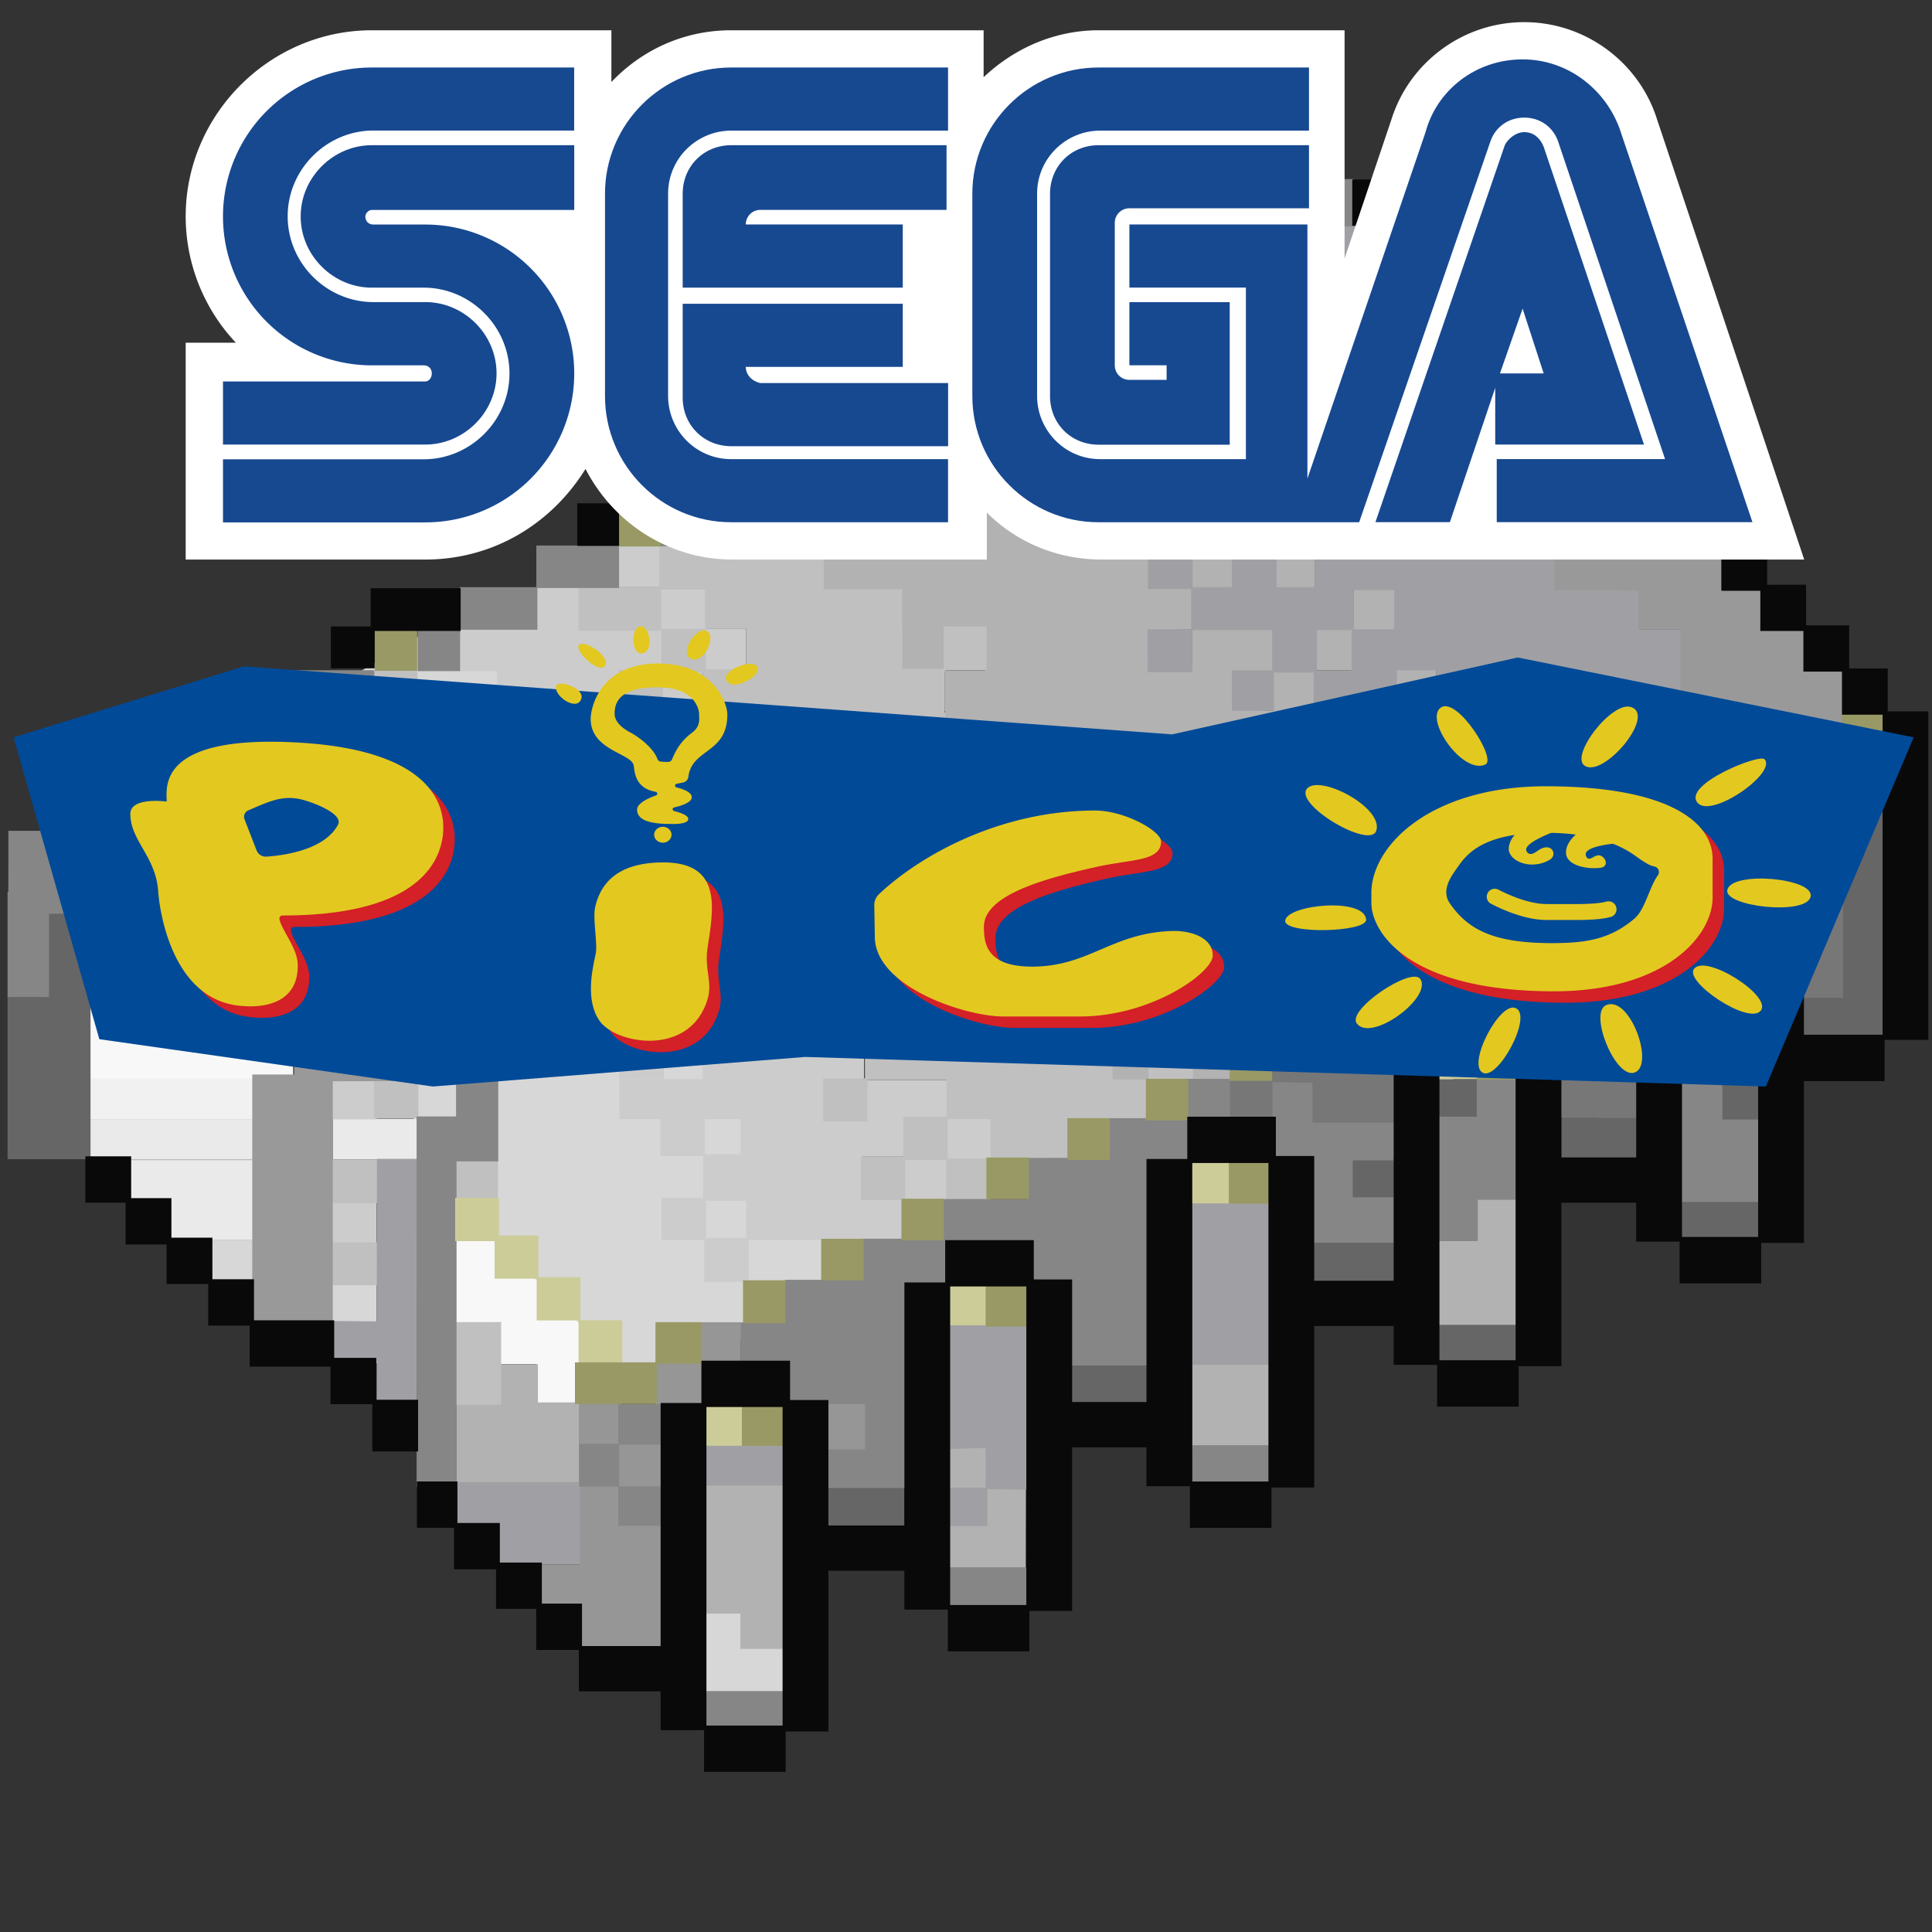 <?xml version="1.0" encoding="UTF-8" standalone="no"?>
<!-- Created with Inkscape (http://www.inkscape.org/) -->

<svg
   width="256mm"
   height="256mm"
   viewBox="0 0 256 256"
   version="1.1"
   id="svg1"
   inkscape:version="1.3.2 (091e20ef0f, 2023-11-25)"
   xml:space="preserve"
   sodipodi:docname="application-x-sega-pico-rom.svg"
   xmlns:inkscape="http://www.inkscape.org/namespaces/inkscape"
   xmlns:sodipodi="http://sodipodi.sourceforge.net/DTD/sodipodi-0.dtd"
   xmlns="http://www.w3.org/2000/svg"
   xmlns:svg="http://www.w3.org/2000/svg"
   xmlns:rdf="http://www.w3.org/1999/02/22-rdf-syntax-ns#"
   xmlns:cc="http://creativecommons.org/ns#"
   xmlns:dc="http://purl.org/dc/elements/1.1/"><rect x="0" y="0" width="256" height="256" fill="#333333" stroke="none"/><defs
     id="defs1" /><sodipodi:namedview
     id="base"
     pagecolor="#ffffff"
     bordercolor="#000000"
     borderopacity="0.3"
     inkscape:pageopacity="0.0"
     inkscape:pageshadow="2"
     inkscape:zoom="0.98994949"
     inkscape:cx="505.07627"
     inkscape:cy="476.792"
     inkscape:document-units="mm"
     inkscape:showpageshadow="2"
     inkscape:pagecheckerboard="0"
     inkscape:deskcolor="#d1d1d1"
     inkscape:current-layer="svg1" /><g
     id="g12"
     style="display:inline"
     transform="matrix(1.044,0,0,1.044,-1.769,-18.104)"><path
       id="rect1"
       style="display:inline;fill:#f8f8f8;fill-opacity:1;stroke:none;stroke-width:0.278;stroke-linecap:square"
       d="m 12.923,128.206 v 26.147 h 25.977 v -5.634 h -5.078 v -4.744 h -4.945 v -5.145 h -5.813 v -5.679 h -4.677 v -4.944 z m 41.293,26.027 v 5.167 h 5.465 v -5.167 z m 5.229,20.408 v 11.072 h 5.103 v 4.772 h 5.244 v 5.198 h 5.465 V 184.609 h -5.244 v -5.197 h -5.103 v -4.772 z" /><path
       id="rect7"
       style="fill:#f1f1f1;stroke-width:0.544;stroke-linecap:square"
       d="m 12.923,154.231 h 20.899 v 5.166 H 12.923 Z" /><path
       id="rect8"
       style="fill:#eaeaea;stroke-width:0.544;stroke-linecap:square"
       d="m 12.923,159.376 h 20.899 v 5.166 H 12.923 Z" /><path
       id="rect9"
       style="fill:#eaeaea;stroke-width:0.391;stroke-linecap:square"
       d="m 43.917,159.329 h 10.788 v 5.166 H 43.917 Z" /><path
       id="rect10"
       style="fill:#eaeaea;stroke-width:0.469;stroke-linecap:square"
       d="m 18.262,164.573 h 15.56 v 5.166 H 18.262 Z" /><path
       id="rect11"
       style="fill:#eaeaea;stroke-width:0.387;stroke-linecap:square"
       d="m 23.27,169.581 h 10.552 v 5.166 H 23.27 Z" /><path
       id="rect12"
       style="display:inline;fill:#d7d7d7;fill-opacity:1;stroke:none;stroke-width:0.283;stroke-linecap:square"
       d="m 13.398,122.996 43.116,-25.896 14.215,1.481 39.301,69.035 -3.828,6.573 0.047,5.849 -19.702,13.74 -6.375,-3.447 -15.91,-16.068 -9.915,-15.047 -15.219,-10.496 -7.302,-6.996 z m 14.785,51.73 v 5.166 h 5.639 v -5.166 z m 15.686,5.197 v 5.166 h 5.638 v -5.166 z m 15.813,-26.072 5.055,0.011 -0.094,20.622 z m 31.278,68.167 v 10.175 h 10.198 v -10.175 z"
       sodipodi:nodetypes="cccccccccccccccccccccccccccccccc" /><path
       id="rect22"
       style="display:inline;fill:#cccccc;fill-opacity:1;stroke:none;stroke-width:0.265;stroke-linecap:square"
       d="m 80.169,86.519 v 5.329 h 5.646 V 86.519 Z m 5.292,5.556 v 5.141 h -9.967 v -5.441 h -5.646 v 5.441 h -9.832 l -0.094,5.309 h 4.852 l 0.059,4.96 h -5.283 v 5.13 h -5.314 v 5.329 h 5.188 v 5.236 h 5.646 v -5.2 h 4.879 v 5.189 l 0.016,5.182 h -5.511 v 5.329 h 5.032 l 0.067,5.228 h 5.258 v 4.82 h -5.289 v 5.328 h 5.646 v -4.387 h 5.142 v 4.261 h -0.004 v 5.328 h 5.646 v -5.197 l 10.186,0.15 -0.267,-4.704 h 5.201 v 4.622 H 90.889 v 5.161 H 80.313 v 5.095 h 5.212 v 4.698 h 5.395 v 5.308 h -5.261 v 5.328 h 5.422 v 5.317 h 5.646 v -5.317 h 19.732 v -4.958 h 5.495 v -5.154 h 5.575 v -5.329 h -5.608 v -4.882 h -10.553 v -4.931 h 5.668 v -5.329 h -5.527 v -5.316 H 101.267 v -5.029 h -5.341 v -5.265 h 5.107 v 5.247 h 5.646 v -5.328 h -5.535 v -4.948 h 5.431 v -5.73 h -5.311 v -5.178 h -4.825 v -5.035 H 90.842 v -5.124 h 5.556 V 97.102 H 91.307 V 92.075 Z m 0.197,5.329 h 5.094 v 4.933 h -5.094 z m -5.189,5.074 h 4.727 v 5.082 H 80.469 Z m -4.985,5.15 h 4.71 v 5.199 h -5.109 v 5.014 h -4.945 v -5.026 h 5.344 z m 10.356,0.038 h 4.953 v 5.16 h -4.953 z m -26.319,5.148 h 4.973 v 5.037 h -4.973 z m 31.601,0.069 h 4.497 l -8.079,5.382 3.582,-0.425 z m 20.334,15.619 v 5.329 h 5.646 v -5.329 z m -41.357,0.1 h 4.873 v 4.976 h -4.873 z m 5.033,5.227 h 4.945 v 5.011 h -4.945 z m 5.325,5.292 h 4.692 v 5.333 h -4.692 z m 26.26,5.388 h 4.554 v 4.622 H 106.717 Z m -62.851,9.573 v 5.328 h 5.646 v -5.328 z m 62.974,0.378 h 4.224 v 4.867 h -4.224 z m -15.669,4.927 h 4.522 v 4.456 h -4.522 z m 25.302,0.056 h 5.411 v 4.756 h -5.575 v 5.195 h -5.177 v -5.239 h 5.341 z m -25.168,10.297 h 5.109 v 4.737 h -5.109 z m -47.45,0.205 v 5.329 h 5.646 v -5.329 z"
       sodipodi:nodetypes="cccccccccccccccccccccccccccccccccccccccccccccccccccccccccccccccccccccccccccccccccccccccccccccccccccccccccccccccccccccccccccccccccccccccccccccccccccccccccccccccccccccccccccccccccccccccccccccc" /><path
       id="rect26"
       style="display:inline;fill:#b2b2b2;fill-opacity:1;stroke:none;stroke-width:0.236;stroke-linecap:square"
       d="m 152.825,50.688 v 5.5 h 5.146 v -5.5 z m -10.596,5.342 v 4.955 h -10.258 v 5.233 h -9.753 v 5.055 h -10.781 v 5.494 h -10.687 l 0.367,5.048 9.573,0.167 v 5.066 h -4.602 v 5.146 h 10.047 v 4.66 h 0.016 v 5.229 h -5.523 v 5.514 h 5.762 v -5.035 h 5.177 v 5.039 h 0.048 v 5.2 h 5.601 v 5.373 0.053 5.188 l 10.297,0.033 0.139,-5.198 5.351,0.024 v 5.301 l -5.47,-0.117 -0.046,4.969 -10.338,0.109 -0.05,5.155 10.401,0.05 0.025,4.928 h -0.035 v 4.985 h -5.434 v -5.021 h -5.369 v 5.146 h 5.146 v 5.238 h 5.72 v -5.177 h 4.829 v 10.569 l 44.934,12.124 -3.213,-32.932 h 5.336 v -5.146 h -5.036 v -5.153 h 5.15 v -5.43 h -5.665 v 5.386 h -4.895 v -5.339 l -4.991,0.209 -0.042,-5.143 5.059,-0.084 -0.109,-5.261 h 5.091 v -5.43 h -5.263 v 5.077 h -5.091 v 5.274 h -5.187 v -10.16 h 5.236 v -5.096 h 5.03 v -5.43 h -5.263 v 5.097 h -5.03 v 5.375 h -5.002 v -5.417 l -10.437,0.346 -0.008,5.243 10.212,0.116 v 4.886 l -4.959,-0.106 -0.047,-5.184 -10.699,0.224 -0.095,-5.117 5.581,-0.105 0.05,-5.219 h -5.583 v -4.904 h 5.471 v 4.902 l 5.397,0.165 v -5.094 h 4.993 v 5.094 h 5.263 V 86.747 h -5.157 v -4.922 h 5.136 v -5.43 h -4.524 v -5.175 h -5.94 v 5.164 h -5.084 v -5.168 h 5.529 v -4.98 h 4.626 v -5.146 h -5.146 v 4.98 h -4.922 v -5.06 h -4.961 v -4.98 z m 0.234,5.146 h 5.175 v 4.88 h -5.175 z m 5.384,4.98 h 4.974 v 4.979 h -4.974 z m -9.825,0.109 h 4.278 v 4.938 h 5.442 v 5.363 h 5.093 v 5.212 h -10.055 V 76.767 h -4.757 v -5.494 h -0.001 z m 20.219,10.362 h 5.583 l -0.535,5.027 h -5.049 z m -5.226,5.164 h 5.14 v 4.957 h -5.14 z m -36.562,0.192 h 5.747 v 5.066 h -5.747 z m 5.273,14.871 h 5.011 v 5.601 h -5.011 z m 41.255,15.947 h 5.444 v 5.071 h -5.444 z m -46.809,4.934 v 5.514 h 5.762 v -5.514 z m 52.43,0.257 5.312,0.192 -0.401,5.06 -15.701,0.226 v -5.242 h 5.126 v 5.535 h 5.664 z m 5.195,5.653 4.945,-0.083 v 4.893 h -5.169 z m -36.153,4.869 h 5.044 v 4.98 l 5.189,-0.067 -0.017,5.579 25.884,-0.019 -0.099,-5.149 5.093,-0.236 v 5.067 l -36.146,0.05 0.084,-5.289 h -5.031 z m 30.6,0 h 5.273 v 4.945 h -5.273 z m 10.878,0.174 h 4.952 v 4.869 l -4.609,0.047 z m -20.951,25.759 v -5.146 z m 31.007,14.886 v 5.386 h -4.933 v 11.016 h 5.146 v -0.011 h 4.933 v -16.391 z M 64.823,190.5 v 4.835 h -5.219 v 10.759 H 75.24 V 195.335 H 69.969 V 190.5 Z m 88.163,0 v 10.816 h 10.06 V 190.5 Z m -31.221,10.526 v 5.146 h 4.989 v 4.681 h -4.985 v 5.477 h 10.107 l 0.024,-10.216 h -4.989 v -5.089 z m -31.016,4.819 V 222.142 h 4.917 v 4.479 h 5.497 v -20.832 z"
       sodipodi:nodetypes="cccccccccccccccccccccccccccccccccccccccccccccccccccccccccccccccccccccccccccccccccccccccccccccccccccccccccccccccccccccccccccccccccccccccccccccccccccccccccccccccccccccccccccccccccccccccccccccccccccccccccccccccccccccccccccccccccccccccccccccccccccccccccccccccccccccccccc" /><path
       id="rect18"
       style="display:inline;fill:#c0c0c0;fill-opacity:1;stroke:none;stroke-width:0.283;stroke-linecap:square"
       d="m 90.644,81.643 v 4.913 h -5.268 v 5.245 h -10.275 v 5.622 h 10.512 v -5.25 h 5.546 v 4.938 h 5.236 v 5.178 h -5.118 v -5.112 h -5.622 v 5.197 h -5.452 v 5.188 h -5.197 v 5.481 h 5.622 v -5.188 h 4.946 v 5.311 h 5.273 v 4.999 h 5.093 v 4.866 h 5.122 v 5.415 h -5.159 v 5.48 h 5.383 v 5.049 h 0.051 v 0.054 h 5.622 v -0.054 h 4.627 v 5.222 h 5.444 v 5.077 h -5.242 v -5.076 h -5.622 v 5.481 h 5.304 v 4.526 h -5.304 v 5.48 h 5.622 v -5.311 h 10.022 v 4.715 h -5.467 v 5.075 h -5.386 v 5.48 h 5.622 v -5.074 h 5.211 v 5.296 h 5.622 v -5.292 h 10.19 v -5.292 h 10.087 v -4.814 h 5.42 V 143.744 h -5.622 v 10.603 h -4.589 v -5.02 h 0.006 v -5.611 l -5.296,0.012 c 0.175,-3.298 -0.056,-6.716 0.065,-10.076 l 4.653,-0.017 v 5.234 h 5.622 v -5.48 h -5.172 v -5.234 h -5.238 v -4.427 h 5.503 v -5.481 h -5.622 v 4.693 H 127.304 v -10.173 h -0.011 v -0.067 h -5.621 v -4.945 h -0.118 v -5.321 h 5.352 v -5.622 h -5.434 V 102.232 h -5.244 v -5.222 h -0.04 v -4.883 h -9.937 v -5.004 h 4.994 v -5.48 z m 25.348,0 v 5.48 h 6.189 V 81.643 Z M 96.582,102.332 v 0.042 z m -47.532,0.075 v 5.581 h 5.622 v -5.581 z m 36.774,0.252 h 5.039 v 5.027 h -5.039 z m 5.372,5.338 h 5.103 v 4.688 h -5.103 z m -62.519,4.721 v 4.961 h 5.622 v -4.961 z m 67.792,0.142 h 4.776 v 4.692 h -4.776 z m -78.311,4.671 v 5.481 h 5.622 v -5.481 z m 83.404,0.276 h 4.989 v 5.136 h -4.989 z m 14.887,0.047 5.302,0.012 -0.071,5.077 -5.314,0.189 z m -31.282,5.046 v 5.481 h 5.622 v -5.481 z m 16.357,5.665 h 4.285 v 4.985 h -4.285 z m 9.907,0 h 5.673 v 5.056 h -5.673 z m 15.75,0 h 9.97 v 5.056 h -9.97 z m -0.408,10.411 h 5.087 v 4.755 l 5.615,0.041 0.006,5.149 -5.568,0.083 v -5.321 h -5.139 z m -31.193,5.223 v 5.481 h 5.622 v -5.481 z m -46.419,9.928 v 5.166 h 5.638 v -5.166 z m 72.802,5.158 h 5.427 v 5.103 h -5.427 z m -78.33,5.21 v 5.551 h 6.061 v -5.551 z m 15.435,0 v 5.551 h 5.828 v -5.551 z m -15.293,10.516 v 5.45 h 5.828 v -5.45 z m 15.694,10.131 v 10.495 h 5.828 V 185.14 Z"
       sodipodi:nodetypes="ccccccccccccccccccccccccccccccccccccccccccccccccccccccccccccccccccccccccccccccccccccccccccccccccccccccccccccccccccccccccccccccccccccccccccccccccccccccccccccccccccccccccccccccccccccccccccccccccccccccccccccccccccccccccccccccc" /><path
       id="rect39-27-4"
       style="display:inline;fill:#a0a0a4;fill-opacity:1;stroke:none;stroke-width:0.725;stroke-linecap:square"
       d="M 163.084,45.876 V 50.711 h -5.421 v 5.158 h -9.585 v 5.08 h -5.639 v 4.872 h -4.735 v 10.959 h 0.066 v 0.037 h 4.969 v 4.97 h 10.254 v 4.859 h -5.605 v 5.456 h 5.479 v 5.101 h -5.512 v 5.456 h 5.676 v -5.345 h 10.127 v 5.095 h -5.111 v 5.135 h 5.341 v -4.851 h 5.033 v 10.091 h -5.503 v 5.247 h -5.495 v 5.456 h 5.676 v -5.248 h 5.278 v 5.22 h 5.169 v 4.996 h -5.503 v 5.456 h 5.42 v 5.052 h 5.676 v -5.155 h 4.993 v 5.122 h 5.676 v -5.374 H 199.84 v -4.972 h 9.863 v -4.857 h 5.772 v -5.651 h -0.062 v -5.266 h -0.047 l -0.072,-15.603 h -5.454 v -5.052 h -10.294 v -5.606 h -0.074 v -5.046 h -0.112 v -5.033 h 5.1e-4 v -5.456 h -10.073 v -4.68 l 4.64,-0.142 v -5.024 h -5.227 l 0.402,4.782 h -4.917 v -4.786 h 4.803 v -5.103 h -4.802 V 50.711 h -5.537 v -4.835 z m 20.991,10.291 v 4.867 l -5.197,0.033 v -4.666 z m -35.91,4.838 h 4.666 v 4.977 h -4.666 z m 10.112,0.134 5.232,0.025 -0.549,0.004 0.1,4.969 h -4.683 z m -15.464,4.912 h 4.912 v 5.111 h -4.912 z m 10.221,0.167 h 5.201 V 71.153 H 153.032 Z m -5.21,5 h 5.162 v 5.33 h -5.162 z m 10.822,0.058 h 4.972 v 5.169 h -4.972 z m 5.142,5.192 h 4.721 v 5.033 h -4.721 z m 25.374,0.165 h 5.155 v 4.749 h -5.155 z m -36.058,-0.04 h 5.134 v 5.048 h -5.134 z m 5.199,5.187 h 5.063 v 4.864 h -5.063 z m -5.237,4.964 h 4.982 v 5.112 h -4.982 z m 10.657,0.213 h 4.824 v 4.899 h -4.824 z m 9.755,5.28 h 5.196 v 4.968 h -5.196 z m -4.644,5.075 h 4.406 v 5.095 h -4.406 z m 10.146,5.098 h 5.012 v 5.143 h -5.012 z m -5.116,5.265 h 5.026 v 5.133 h -5.026 z m -5.269,5.299 h 5.264 v 5.027 h -5.264 z m 5.459,5.289 h 4.941 v 4.905 h -4.941 z m 10.428,0 h 5.004 v 4.899 h -5.004 z m -5.259,5.046 h 5.153 v 5.042 h -5.153 z m 5.456,5.309 h 4.728 v 4.855 h -4.728 z m -10.959,0.006 h 5.283 v 4.882 h -5.283 z m -124.187,35.795 -0.014,20.634 -5.662,-0.056 -0.002,5.24 5.656,0.137 -0.007,4.919 5.063,0.012 0.134,-30.886 z m 113.518,5.27 -10.099,0.005 v 20.872 h 10.099 z m -30.885,15.663 -10.387,-0.062 0.132,15.97 4.876,-0.146 v 5.035 l -5.032,0.004 v 4.872 h 5.254 v -4.677 l 5.181,0.067 z m -30.984,15.401 -10.431,0.005 v 5.139 h 10.431 z m -25.658,4.7 -15.952,0.004 v 5.54 h 5.448 l -0.075,4.914 h 10.555 z"
       sodipodi:nodetypes="cccccccccccccccccccccccccccccccccccccccccccccccccccccccccccccccccccccccccccccccccccccccccccccccccccccccccccccccccccccccccccccccccccccccccccccccccccccccccccccccccccccccccccccccccccccccccccccccccccccccccccccccccccccccccccccccccccccccccccccccc" /><path
       id="path1"
       style="display:inline;fill:#999999;fill-opacity:1;stroke:none;stroke-width:0.725;stroke-linecap:square"
       d="m 184.185,56.067 -5.676,0.004 v 5.139 h 5.312 v 4.896 h 5.244 v 4.937 h 9.95 v 21.211 l 10.624,0.033 v 4.944 h 5.345 v 26.594 h 5.211 v -5.028 l 10.591,-0.067 v -5.412 h 4.811 V 102.303 l -4.811,0.008 v -4.952 l -5.345,0.016 V 92.147 l -5.245,0.02 v -5.466 l -4.944,0.029 V 81.79 l -5.179,0.013 v -4.958 l -5.446,0.012 v -6.025 l -5.284,0.017 V 66.098 l -10.063,0.004 v -4.942 l -5.095,0.004 z m 10.387,20.377 -5.612,0.005 v 5.081 h 5.612 z m -134.659,72.364 -20.889,0.004 v 5.773 l 20.889,-0.046 z m -15.982,4.906 -10.219,0.004 v 31.465 l 10.219,-0.046 z"
       sodipodi:nodetypes="cccccccccccccccccccccccccccccccccccccccccccccccccccc" /><path
       id="rect51"
       style="display:inline;fill:#666666;fill-opacity:1;stroke:none;stroke-width:0.265;stroke-linecap:square"
       d="m 235.482,112.864 v 30.833 h -5.449 v 5.109 h 10.61 l 0.304,-35.941 z M 7.818,133.167 v 10.575 H 2.653 v 20.725 h 5.165 v 0.001 h 5.365 v -31.301 z m 207.255,5.615 v 5.392 h 5.365 v -5.392 z m -0.048,10.25 v 5.593 h 5.061 v 4.927 h 5.365 v -5.109 h -5.062 v -5.412 z m -30.946,5.295 v 4.944 h 5.175 v -4.944 z m 15.776,4.383 v 6.144 h 9.935 v -6.144 z m -26.544,5.86 v 4.958 h 5.365 v -4.958 z m 41.025,5.254 v 4.708 h 11.011 v -4.708 z m -30.082,15.667 v 4.708 h 10.042 v -4.708 z m -77.833,20.67 v 5.038 h 10.042 v -5.038 z m 62.016,-31.116 v 4.992 h 10.36 v -4.992 z m -31.137,15.635 v 4.708 h 10.042 v -4.708 z"
       sodipodi:nodetypes="cccccccccccccccccccccccccccccccccccccccccccccccccccccccccccccccccccccc" /><path
       id="rect52"
       style="display:inline;fill:#969696;fill-opacity:1;stroke:none;stroke-width:0.265;stroke-linecap:square"
       d="m 204.245,149.317 v 5.386 h 5.362 v -5.386 z M 90.62,185.162 v 5.17 h -5.683 v 5.263 h 5.808 v -5.004 h 4.954 v -5.43 z M 75.194,195.343 v 5.386 h 5.017 v 5.018 h -4.904 v 10.162 h -5.532 v 5.453 h 5.532 v 5.17 h 5.079 v -0.244 h 5.31 l 0.019,-25.667 H 80.556 v -5.278 z m 31.23,-0.374 v 6.378 h 5.362 v -6.378 z"
       sodipodi:nodetypes="cccccccccccccccccccccccccccccccccccc" /><path
       id="rect48"
       style="display:inline;fill:#868686;fill-opacity:1;stroke:none;stroke-width:0.425;stroke-linecap:square"
       d="m 157.994,40.065 v 5.705 l -4.97,0.134 v 4.821 h -5.339 v 5.339 h 5.339 v -5.28 l 10.158,0.095 V 46.066 h 10.309 v -6.001 z m -26.184,15.913 v 5.065 h -9.576 v 5.094 h -5.165 V 71.524 h 5.386 v -5.094 h 9.608 v -5.066 h 10.472 V 55.978 Z M 100.753,71.577 v 4.952 h -9.966 v 4.885 h -5.31 v 5.269 h 5.637 v -4.902 h 10.004 v -4.819 h 10.5 V 71.577 Z M 69.768,86.583 v 5.28 h -9.717 v 5.276 h -5.347 v 5.386 h 5.386 v -5.277 h 9.812 V 91.969 H 80.266 V 86.583 Z M 38.873,102.408 v 5.353 h -9.976 v 4.94 h -5.183 v 5.111 h 5.279 v -4.456 h 10.026 v -5.353 H 49.195 v -5.595 z m -31.385,15.064 v 5.313 H 2.759 v 4.933 h -0.009 v 2.816 h -0.095 v 13.343 h 5.259 v -10.564 h 5.292 l 0.057,-10.246 h 5.082 v -5.595 z M 220.267,137.978 v 6.054 h -5.558 l 0.095,5.236 h 5.558 l 0.024,5.118 h -5.961 v 15.501 h 10.953 v -10.455 h -5.078 v -4.913 h 5.145 v -16.541 z m -46.653,10.661 v 4.914 h 5.198 v -4.914 z M 59.578,153.704 v 5.339 h -5.008 v 47.004 h 5.07 v -41.301 h 5.292 V 153.704 Z m 129.552,0.652 v 4.725 h -5.056 v 15.785 h 5.177 v -5.245 h 5.055 v -15.265 z m -36.947,-0.092 v 4.996 h -9.866 v 5.028 l -10.254,0.017 v 5.214 h -10.946 v 5.037 h -9.956 v 5.221 h -9.826 v 5.41 h -5.66 v 5.324 h 5.367 v 5.037 h 10.451 v 5.745 h -5.084 v 4.914 h 10.206 l -0.016,-25.792 h 5.277 v -5.557 h 10.312 v 4.909 h 5.182 v 10.917 h 9.975 v -10.917 h 0.152 v -4.913 h -0.038 v -5.263 h -0.016 v -4.852 h 5.412 v -5.309 h 5.061 v -5.164 z m 10.956,0.287 v 9.558 h 5.158 v 0.504 h -0.002 V 175.072 h 5.085 v -0.009 h 5.25 v -5.766 h -5.25 v -4.67 h 5.243 v -4.914 h -10.286 v -5.163 z M 80.169,195.527 v 5.166 h 5.532 l 0.118,-5.166 z m -4.964,5.065 v 5.438 h 4.964 v 4.968 h 5.579 v -5.013 h -5.459 v -5.393 z m 77.75,0.174 v 5.013 h 10.122 v -5.013 z m -31.115,15.531 v 5.013 h 10.28 v -5.013 z M 90.988,231.976 v 5.013 h 10.289 v -5.013 z"
       sodipodi:nodetypes="ccccccccccccccccccccccccccccccccccccccccccccccccccccccccccccccccccccccccccccccccccccccccccccccccccccccccccccccccccccccccccccccccccccccccccccccccccccccccccccccccccccccccccccccccccccccccccccccccccccccccccccc" /><path
       id="rect53"
       style="display:inline;fill:#777777;fill-opacity:1;stroke:none;stroke-width:0.265;stroke-linecap:square"
       d="m 225.33,118.388 v 5.114 h -10.428 v 5.083 h -10.02 v 4.973 h -0.053 v -0.095 h -4.942 v -0.075 h -5.381 v 5.349 h -10.376 l 0.047,5.065 h -10.63 l -0.047,5.15 h -10.909 v 5.334 h -4.781 v 5.188 l 5.381,-0.106 v -4.696 l 5.074,0.106 v 5.041 h 10.389 v -6.368 h -4.989 v -4.284 h 10.744 v -5.076 h 10.097 v 4.715 h 5.32 v 10.375 h 4.356 v 0.048 h 5.381 v -4.641 h -5.21 v -5.096 h 5.315 v -15.872 h 5.509 v -4.908 h 10.153 v 4.441 h 4.916 v 10.827 h 5.381 v -25.621 z"
       sodipodi:nodetypes="ccccccccccccccccccccccccccccccccccccccccccccccccccc" /><path
       id="rect54"
       style="display:inline;fill:#cccc99;fill-opacity:1;stroke:none;stroke-width:0.265;stroke-linecap:square"
       d="m 13.174,123.137 v 5.481 h 5.056 v 4.914 h 5.103 v 5.244 h 5.339 v 5.292 h 4.914 v 5.103 h 5.551 v -5.48 h -4.913 v -5.103 h -5.339 v -5.292 h -5.103 v -5.244 h -5.056 v -4.914 z m 201.847,10.431 v 5.48 h 5.552 v -5.48 z m -30.948,15.259 v 5.481 h 5.552 v -5.481 z m -31.306,15.771 v 5.48 h 5.551 v -5.48 z m -93.306,4.783 v 5.481 h 5.008 v 4.772 h 5.339 v 5.292 h 5.315 v 5.457 h 5.552 v -5.48 h -5.315 v -5.457 h -5.339 v -5.292 h -5.008 v -4.772 z m 62.431,10.688 v 5.48 h 5.552 v -5.48 z m -31.194,15.289 v 5.481 h 5.351 v -5.481 z"
       sodipodi:nodetypes="ccccccccccccccccccccccccccccccccccccccccccccccccccccccccccccccc" /><path
       id="rect53-4"
       style="display:inline;fill:#999966;fill-opacity:1;stroke:none;stroke-width:0.379;stroke-linecap:square"
       d="m 142.783,50.89 v 5.276 h 5.381 V 50.89 Z M 111.908,66.464 v 5.275 h 5.853 v -5.275 z m -31.369,15.081 v 5.275 h 5.381 v -5.275 z M 49.644,97.323 v 5.276 h 5.381 v -5.276 z m 186.194,10.779 v 5.143 h -5.197 v 5.275 h 5.381 v -5.143 h 5.197 v -5.275 z m -217.098,4.637 v 5.275 h 5.381 v -5.275 z m 201.658,5.677 v 5.275 h 5.381 v -5.275 z m -10.397,5.176 v 5.275 h 5.381 v -5.275 z m -10.061,4.885 v 5.275 h 5.381 v -5.275 z m -9.969,5.02 v 5.429 h 5.381 v -5.429 z m 30.705,0.214 v 5.464 h 5.381 V 133.711 Z m -41.51,5.141 v 5.299 h 5.475 v -5.299 z m -10.59,5.035 v 5.276 h 5.381 v -5.276 z m -10.422,5.061 v 5.689 h 5.381 v -5.689 z m 31.369,0.019 v 5.543 h 5.381 v -5.543 z m -42.016,5.414 v 5.275 h 5.381 v -5.275 z m -9.959,4.999 v 5.309 h 5.381 v -5.309 z m -10.286,4.997 v 5.276 h 5.381 v -5.276 z m 30.775,0.341 v 5.509 h 5.381 v -5.509 z m -41.556,4.881 v 5.276 h 5.381 v -5.276 z m -10.185,5.092 v 5.275 h 5.381 v -5.275 z m -9.923,5.262 v 5.441 h 5.381 v -5.441 z m 30.797,0.208 v 5.677 h 5.381 v -5.677 z m -41.909,5.11 v 5.097 H 75.045 v 5.275 h 10.392 v -5.096 h 5.721 v -5.276 z m 10.972,10.207 v 5.488 h 5.481 v -5.488 z"
       transform="translate(-0.378,-0.118)"
       sodipodi:nodetypes="ccccccccccccccccccccccccccccccccccccccccccccccccccccccccccccccccccccccccccccccccccccccccccccccccccccccccccccccccccccccccccccccccccccc" /><path
       id="rect63"
       style="fill:#090909;fill-opacity:1;stroke:none;stroke-width:0.265;stroke-linecap:square"
       d="m 173.324,40.124 v 5.88 h 5.279 v 4.978 h 5.378 v 5.312 h 4.622 v 5.038 h 5.279 v 4.978 h 5.378 v 5.312 h 5.252 v 5.266 h 5.301 v 5.315 h 4.937 v 5.084 h 5.424 v 5.036 h 4.941 v 5.103 h 5.466 v 5.158 h 4.896 v 5.467 h 5.158 v 40.62 h -9.985 v -15.651 h -4.866 v -4.989 h -11.246 v 5.367 h -5.178 v 30.848 h -9.492 v -15.582 h -4.866 v -4.989 h -11.246 v 5.367 h -5.178 v 30.848 h -10.081 v -15.829 h -4.867 v -4.989 h -11.246 v 5.367 h -5.178 v 30.848 h -9.435 v -15.556 h -4.867 v -4.989 h -11.246 v 5.368 h -5.178 v 30.847 h -9.645 v -15.924 h -4.866 v -4.989 H 90.721 v 5.367 h -5.178 v 30.848 H 75.563 v -5.388 H 70.466 v -5.21 h -5.33 v -5.022 h -5.386 v -5.273 H 54.605 v 5.88 h 4.718 v 5.273 h 5.33 v 5.021 h 5.096 v 5.211 h 5.414 v 5.254 h 10.379 v 4.933 h 5.513 v 5.293 h 10.357 v -5.127 h 5.421 v -20.401 h 9.645 v 4.933 h 5.513 v 5.294 h 10.356 v -5.127 h 5.421 v -20.769 h 9.435 v 4.933 h 5.514 v 5.294 h 10.356 v -5.127 h 5.421 v -20.496 h 10.081 v 4.933 h 5.513 v 5.293 h 10.357 v -5.127 h 5.421 v -20.742 h 9.492 v 4.933 h 5.514 v 5.294 h 10.356 v -5.127 h 5.421 v -20.54 h 10.237 v -5.232 h 5.561 v -41.694 h -5.158 v -5.453 h -4.896 v -5.467 h -5.466 v -5.158 h -4.941 v -5.103 h -5.424 v -5.037 h -4.937 V 76.323 h -5.301 v -5.315 h -5.252 v -5.266 h -5.379 v -5.312 h -5.279 v -4.978 h -4.622 V 50.413 h -5.378 v -5.312 h -5.279 v -4.978 z m -31.276,5.735 v 4.857 h -5.047 v 5.313 h 5.553 v -4.739 h 10.92 V 45.859 Z M 111.077,61.025 V 65.883 h -5.047 v 5.833 h 5.554 v -5.259 h 10.919 V 61.025 Z M 80.008,76.36 v 4.858 h -5.047 v 5.407 h 5.305 V 81.566 L 91.433,81.519 V 76.36 Z M 48.737,91.995 v 4.857 H 43.69 v 5.313 h 5.553 V 97.426 H 60.163 V 91.995 Z M 17.734,107.764 v 4.858 h -5.047 v 5.313 h 5.553 v -4.739 H 29.159 v -5.431 z m 197.44,26.146 h 9.665 v 40.428 h -9.665 z m -30.783,15.643 h 9.665 v 40.428 h -9.665 z M 12.53,164.103 v 5.88 H 17.638 v 5.309 h 5.202 v 5.013 h 5.281 v 5.275 h 5.263 v 5.216 H 43.637 v 4.763 h 5.311 v 6.004 h 5.813 v -6.564 h -5.311 v -5.32 h -5.339 v -4.763 H 33.934 v -5.216 h -5.281 v -5.275 h -5.202 v -5.013 h -5.108 v -5.308 z m 140.489,0.847 h 9.665 v 40.428 h -9.665 z m -30.727,15.67 h 9.665 v 40.428 h -9.665 z m -30.937,15.301 h 9.665 v 40.428 h -9.665 z"
       sodipodi:nodetypes="cccccccccccccccccccccccccccccccccccccccccccccccccccccccccccccccccccccccccccccccccccccccccccccccccccccccccccccccccccccccccccccccccccccccccccccccccccccccccccccccccccccccccccccccccccccccccccccccccccccccccccccccccccccccccccccccccccccccccccccccccccccccccccccccc" /></g><g
     id="g2"
     transform="matrix(0.058,0,0,0.058,17.271,37.439)"><g
       id="g3"><path
         id="rect2"
         style="fill:#004a98;fill-rule:evenodd;stroke-width:1.342;stroke-linecap:round;stroke-linejoin:round;stroke-miterlimit:2.1"
         d="m 102.917,186.137 6.542,-2.016 26.367,1.932 9.819,-2.184 11.247,2.268 -4.2,9.919 -27.292,-0.84 -10.575,0.84 -9.473,-1.344 z"
         sodipodi:nodetypes="cccccccccc"
         transform="matrix(80.424,0,0,80.424,-8543.654,-13930.884)" /><g
         id="g37"
         transform="translate(9.2152713e-5,1.0388124e-4)"><path
           d="m 1167.3,785.3 c -24.6,-1.4 -24,65.1 1.5,61.9 27.7,-3.6 18.3,-60.8 -1.5,-61.9 z"
           transform="translate(-1e-5)"
           style="fill:#e3c820"
           id="path1-5" /><path
           d="m 1025.1,827.9 c -12.2,13.3 46.1,67.3 59,47.8 14,-21.2 -46.8,-61.1 -59,-47.8 z"
           transform="translate(-1e-5)"
           style="fill:#e3c820"
           id="path2" /><path
           d="m 973.9,919.8 c -11.1,20.2 41.2,59.3 54.8,34.7 C 1043.5,927.6 980.3,908.2 973.9,919.8 Z"
           transform="translate(-1e-5)"
           style="fill:#e3c820"
           id="path3" /><path
           d="m 1319.3,797.5 c -23,-17.6 -66.5,47.8 -39.5,61.5 29.3,14.8 58.1,-47.3 39.5,-61.5 z"
           transform="translate(-1e-5)"
           style="fill:#e3c820"
           id="path4" /><path
           d="m 1433.3,880.1 c -7.7,-24.6 -84.6,6.1 -71.2,29.4 14.6,25.4 77.4,-9.6 71.2,-29.4 z"
           transform="translate(-1e-5)"
           style="fill:#e3c820"
           id="path5" /><path
           d="m 3260,1176.9 c -261.9,0 -398.6,134.7 -398.6,244.1 v 22.3 c 0,68.1 86.2,202 417.3,202 250.5,0 362.3,-123.8 362.3,-214.6 V 1343 c -0.1,-88.6 -109.7,-166.1 -381,-166.1 z m 299.5,238.8 a 136.654,136.654 0 0 1 -136.6,136.6 h -328.6 a 136.654,136.654 0 0 1 -136.6,-136.6 v -61.2 a 136.654,136.654 0 0 1 136.6,-136.6 h 328.6 A 136.654,136.654 0 0 1 3559.5,1354.5 Z"
           transform="translate(-1e-5)"
           style="fill:#d42027"
           id="path6-9" /><path
           d="m 2993.9,971 c -38.5,26.8 50.2,154.2 101.9,130 26.3,-12.3 -64.7,-155.8 -101.9,-130 z"
           transform="translate(-1e-5)"
           style="fill:#e3c820"
           id="path7" /><path
           d="m 3428.6,969.8 c -43.9,-14.6 -141.2,111.9 -105.7,134.3 43.4,27.4 163.2,-115.1 105.7,-134.3 z"
           transform="translate(-1e-5)"
           style="fill:#e3c820"
           id="path8-4" /><path
           d="m 3733.5,1089.1 c -12,-13.1 -187.1,57.6 -153.4,99.1 30.8,38 182,-67.9 153.4,-99.1 z"
           transform="translate(-1e-5)"
           style="fill:#e3c820"
           id="path9" /><path
           d="m 3838.4,1404.1 c 13,-43.7 -181.9,-61.3 -190.1,-15.9 -6.7,37.2 177.5,58.2 190.1,15.9 z"
           transform="translate(-1e-5)"
           style="fill:#e3c820"
           id="path10-9" /><path
           d="m 3724.3,1664 c 29.3,-32.9 -126.4,-132.2 -152.3,-95.6 -21.1,29.9 123.9,127.5 152.3,95.6 z"
           transform="translate(-1e-5)"
           style="fill:#e3c820"
           id="path11" /><path
           d="m 2688.3,1156.1 c 29.2,-33.3 175.9,44 158,96.5 -14.6,42.7 -189.2,-60.9 -158,-96.5 z"
           transform="translate(-1e-5)"
           style="fill:#e3c820"
           id="path12-0" /><path
           d="m 2947.4,1591.6 c 26.2,43 -113,145.2 -145.6,100.9 -23.1,-31.5 126.8,-131.7 145.6,-100.9 z"
           transform="translate(-1e-5)"
           style="fill:#e3c820"
           id="path13-9" /><path
           d="m 3165.3,1657.7 c 38.7,18.3 -40.3,164.5 -75.1,147.8 -37.9,-18.2 38.6,-165.1 75.1,-147.8 z"
           transform="translate(-1e-5)"
           style="fill:#e3c820"
           id="path14-1" /><path
           d="m 3371.7,1650.7 c 54.9,-23.1 112.5,140.2 63.8,154.4 -44,12.8 -104.1,-137.5 -63.8,-154.4 z"
           transform="translate(-1e-5)"
           style="fill:#e3c820"
           id="path15" /><path
           d="m 2638.4,1457.1 c 6.3,-36.1 179.9,-53.1 184.9,-2.1 3,29.9 -190.5,34.4 -184.9,2.1 z"
           transform="translate(-1e-5)"
           style="fill:#e3c820"
           id="path16-7" /><path
           d="m 3253.2,1254.1 c -0.8,1 -74.2,26.7 -63.3,45.4 6.3,10.9 16.7,4.8 25,-1.2 31.5,-23 47.6,9 27.4,20.7 -42.8,24.7 -93.8,2.5 -93.3,-25.7 0.6,-28.5 34.1,-50 34.1,-50"
           transform="translate(-1e-5)"
           style="fill:#e3c820"
           id="path17" /><path
           d="m 3406.1,1279.8 c -0.8,1 -93.3,5.4 -80,31.5 5.7,11.2 14.4,0.6 24.2,-2.3 16.7,-4.8 31.9,24.5 8.8,27.9 -27.2,4.1 -79.3,-3.4 -79.3,-35 0,-28.5 34.1,-50 34.1,-50"
           transform="translate(-1e-5)"
           style="fill:#e3c820"
           id="path18" /><path
           d="m 3117,1403.1 c 0,0 63.7,35 118.2,35 h 70.7 c 17.4,0 52.2,-0.8 71.2,-6.3"
           transform="translate(-1e-5)"
           style="fill:none;stroke:#e3c820;stroke-width:36.424px;stroke-linecap:round;stroke-miterlimit:10"
           id="path19" /><path
           d="m 3489.6,1354.4 c -19.8,27.6 -28.8,77.6 -53.2,98.5 -56.3,48.2 -112.5,56.2 -189.4,56.2 -138.2,0 -192.6,-34 -232.1,-90.1 -18.6,-26.4 -2.9,-54.7 11.9,-75.6 21.2,-29.9 52,-86.3 207.2,-86.3 126.9,0 184,38.1 205.8,53.7 19.1,13.7 29.8,20.6 42.1,23.3 a 12.922,12.922 0 0 1 7.7,20.3 z m -255.8,-203.6 c -261.9,0 -398.6,134.7 -398.6,244.1 v 22.3 c 0,68.1 86.2,202 417.3,202 250.5,0 362.3,-123.8 362.3,-214.6 V 1316.8 c 0,-88.5 -109.6,-166 -381,-166 z"
           transform="translate(-1e-5)"
           style="fill:#e3c820"
           id="path20" /><path
           d="m 413.9,1077.4 c -324.4,-19.7 -305.4,100.4 -304.6,134.5 0,0 -83.1,-11.3 -83.1,28.1 0,61.5 58.3,96.9 63.7,177.6 2.8,42.6 30.7,241.8 181.7,260.3 70.2,8.6 139.4,-11.5 137,-94.5 -1.1,-37.6 -37.1,-77.7 -41.7,-103.2 a 6.801,6.801 0 0 1 6.8,-8 c 286.5,0.1 357.8,-104.9 366.6,-184.5 8.5,-78.9 -40.6,-192.9 -326.4,-210.3 z m 90.8,282.2 h -264 v -218.2 h 264.1 v 218.2 z"
           transform="translate(-1e-5)"
           style="fill:#d42027"
           id="path21" /><path
           d="m 1344.8,1546.7 c 14.1,-91.3 33.8,-195.8 -101.2,-195.8 -91.3,0 -140.4,36.7 -155.4,101.4 -6.3,27.2 6.2,84.3 1,108.2 -7.6,34.8 -24.1,106.9 9.7,153.4 38.6,53.2 206.8,81.7 246.2,-51 11.3,-38.5 -7.8,-67.8 -0.3,-116.2 z"
           transform="translate(-1e-5)"
           style="fill:#d42027"
           id="path22" /><path
           d="m 1725.8,1448.6 a 33.548,33.548 0 0 1 10.5,-24.9 c 93.5,-88.4 276.4,-191.3 493.6,-191.3 68.2,0 151.1,47.1 151.1,70.5 0,46.1 -68.1,40.4 -147.7,58.3 -115.9,25.9 -257,63.6 -257,136.6 0,37.6 4.9,91.2 110.1,91.2 129.4,0 181,-76.5 318.7,-81.4 42.8,-1.5 93.9,14.4 93.9,56 0,39 -139.6,139.3 -303.1,139.3 h -175.6 c -87,0 -293.3,-68 -293.3,-182.3 z"
           transform="translate(-1e-5)"
           style="fill:#d42027"
           id="path23" /><path
           d="M 387.7,1051.2 C 63.3,1031.5 82.3,1151.6 83.1,1185.7 c 0,0 -83.1,-11.3 -83.1,28.1 0,61.5 58.3,96.9 63.7,177.6 2.8,42.6 30.7,241.8 181.7,260.3 70.2,8.6 139.4,-11.5 137,-94.5 C 381.3,1519.6 345.3,1479.5 340.7,1454 a 6.801,6.801 0 0 1 6.8,-8 c 286.5,0.1 357.8,-104.9 366.6,-184.5 8.6,-78.8 -40.5,-192.9 -326.4,-210.3 z m 86.6,187.7 c -30.9,57.7 -124.6,70 -163.2,72.6 A 22.724,22.724 0 0 1 288.3,1297 l -27.4,-70.6 a 16.088,16.088 0 0 1 8.7,-20.6 c 46.7,-20.1 76.6,-34.3 117.6,-25.7 22.3,4.6 101.4,32.3 87.1,58.8 z"
           transform="translate(-1e-5)"
           style="fill:#e3c820"
           id="path24" /><path
           d="m 1318.6,1520.5 c 14.1,-91.3 33.8,-195.8 -101.2,-195.8 -91.3,0 -140.4,36.7 -155.4,101.4 -6.3,27.2 6.2,84.3 1,108.2 -7.6,34.8 -24.1,106.9 9.7,153.4 38.6,53.2 206.8,81.7 246.2,-51 11.4,-38.4 -7.7,-67.8 -0.3,-116.2 z"
           transform="translate(-1e-5)"
           style="fill:#e3c820"
           id="path25" /><path
           d="m 1699.6,1422.4 a 33.548,33.548 0 0 1 10.5,-24.9 c 93.5,-88.4 276.4,-191.3 493.6,-191.3 68.2,0 151.1,47.1 151.1,70.5 0,46.1 -68.1,40.4 -147.7,58.3 -115.9,25.9 -257,63.6 -257,136.6 0,37.6 4.9,91.2 110.1,91.2 129.4,0 181,-76.5 318.7,-81.4 42.8,-1.5 93.9,14.4 93.9,56 0,39 -139.6,139.3 -303.1,139.3 h -175.6 c -87,0 -293.3,-68 -293.3,-182.3 z"
           transform="translate(-1e-5)"
           style="fill:#e3c820"
           id="path26" /><path
           d="m 1214.8,870.5 c -138.6,-4.7 -163.1,97.6 -163.1,126.4 0,72.7 94.4,78.1 98.4,107.1 2.2,16 4,51.4 50.3,59.6 a 4.155,4.155 0 0 1 0.7,8 c -18.7,6.6 -43.4,18.1 -43.4,32.7 0,23.5 28.8,32.5 74.9,32.5 0,0 42,2.6 42,-11.4 0,-8.1 -17.6,-14.3 -32.5,-18.1 a 4.156,4.156 0 0 1 0.1,-8.1 c 17.7,-4.1 40.4,-11.6 40.4,-23.4 0,-11.4 -19.2,-18.5 -35,-22.5 A 4.157,4.157 0 0 1 1247.8,1145.2 l 15,-3 a 15.421,15.421 0 0 0 12.1,-13.4 c 8.3,-64.5 89,-52.4 89,-141.8 C 1363.9,958.3 1331.2,874.4 1214.8,870.5 Z m 68.3,158 c -17.1,12.7 -33.2,29.9 -45.6,60.9 a 9.134,9.134 0 0 1 -7.5,5.6 c -5.8,0.5 -13.3,-0.1 -18.4,-0.6 a 8.709,8.709 0 0 1 -7.2,-5.4 c -8.2,-23.6 -39.8,-49.4 -62.2,-61.2 -30.7,-16.1 -35.8,-33 -35.8,-42.1 0,-16.9 1.7,-62.5 99.4,-60.8 2.4,0 4.8,0 7.2,0.1 80.2,2.7 86.4,53.9 86.4,61 C 1299.3,997.4 1303.2,1013.5 1283.1,1028.5 Z"
           transform="translate(-1e-5)"
           style="fill:#e3c820"
           id="path27" /><ellipse
           cx="1216.5"
           cy="1261.5"
           rx="19.9"
           ry="18.2"
           style="fill:#e3c820"
           id="ellipse27" /></g></g><g
       id="g36"
       transform="matrix(1.642,0,0,1.642,-1179.445,-594.895)"><path
         d="M 2842.4,135.1 C 2817.6,56.3 2743.2,0 2657.7,0 2572.1,0 2497.8,56.3 2473,135.1 l -65.3,193.7 V 11.3 h -342.3 c -60.8,0 -117.1,24.8 -159.9,65.3 V 11.3 H 1554.2 c -65.3,0 -123.8,27 -166.6,72 v -72 h -333.3 c -141.9,0 -259,117.1 -259,259 A 256.704,256.704 0 0 0 865.1,446 h -69.8 v 301.7 h 333.3 c 94.6,0 175.6,-49.6 223,-126.1 38.3,74.3 114.9,126.1 204.9,126.1 h 353.5 v -65.3 c 40.5,40.5 96.8,65.3 159.9,65.3 h 977.3 z"
         transform="translate(-1e-5)"
         style="fill:#ffffff"
         id="path28" /><path
         d="M 1128.7,499.9 H 847.2 v 87.8 h 281.5 c 54,0 99.1,-45 99.1,-99.1 0,-54.1 -45,-99.1 -99.1,-99.1 h -72.1 c -65.3,0 -119.4,-54 -119.4,-119.4 0,-65.4 54.1,-119.3 119.4,-119.3 h 279.2 V 63.1 H 1054.4 a 207.2,207.2 0 1 0 0,414.4 h 72 c 6.7,0 11.3,4.5 11.3,11.3 -10e-5,6.6 -4.5,11.1 -9,11.1 z"
         transform="translate(-1e-5)"
         style="fill:#174991"
         id="path29-7" /><path
         d="m 1054.4,261.3 h 281.5 v -90.1 h -281.5 c -54,0 -99.1,45 -99.1,99.1 0,54.1 45,99.1 99.1,99.1 h 72 c 65.3,0 119.4,54 119.4,119.4 0,65.4 -54,119.4 -119.4,119.4 H 847.2 V 696 h 281.5 a 207.2,207.2 0 0 0 0,-414.4 h -72.1 c -6.7,0 -11.3,-4.5 -11.3,-11.3 0.1,-4.6 4.6,-9 9.1,-9 z"
         transform="translate(-1e-5)"
         style="fill:#174991"
         id="path30" /><path
         d="m 2065.5,171.2 c -38.3,0 -67.6,29.3 -67.6,67.6 v 281.5 c 0,38.3 29.3,67.6 67.6,67.6 h 182.4 V 389.6 h -139.6 v 87.8 h 51.8 v 20.3 h -51.8 a 20.188,20.188 0 0 1 -20.3,-20.3 V 279.3 a 20.188,20.188 0 0 1 20.3,-20.3 h 249.9 v -87.8 z"
         transform="translate(-1e-5)"
         style="fill:#174991"
         id="path31-1" /><path
         d="m 2619.4,587.7 h 204.9 L 2684.7,173.3 c -4.5,-11.3 -13.5,-20.3 -27,-20.3 -11.3,0 -22.5,9 -27,18 l -180.1,524.7 h 103.6 l 63.1,-186.9 v 78.8 h 2.1 z m 36,-189.1 29.3,90.1 h -60.8 z"
         transform="translate(-1e-5)"
         style="fill:#174991"
         id="path32" /><path
         d="m 2792.8,155.4 c -18,-58.5 -72,-103.6 -137.4,-103.6 -65.3,0 -119.4,42.8 -135.1,101.4 L 2356,635 V 281.5 h -247.7 v 87.8 h 162.1 V 608 h -202.7 c -49.6,0 -87.8,-40.5 -87.8,-87.8 V 238.7 c 0,-49.6 40.5,-87.8 87.8,-87.8 h 290.5 V 63.1 h -292.8 c -96.8,0 -175.6,78.8 -175.6,175.6 v 281.5 c 0,96.8 78.8,175.6 175.6,175.6 H 2428 l 182.4,-529.2 c 6.7,-20.3 24.8,-33.8 47.3,-33.8 22.5,0 40.5,13.5 47.3,33.8 l 148.6,441.3 h -234.2 v 87.8 h 355.8 z"
         transform="translate(-1e-5)"
         style="fill:#174991"
         id="path33-1" /><path
         d="m 1554.3,608 c -49.6,0 -87.8,-40.5 -87.8,-87.8 V 238.7 c 0,-49.6 40.5,-87.8 87.8,-87.8 H 1856 V 63.1 h -301.7 c -96.8,0 -175.6,78.8 -175.6,175.6 v 281.5 c 0,96.8 78.8,175.6 175.6,175.6 H 1856 V 608 Z"
         transform="translate(-1e-5)"
         style="fill:#174991"
         id="path34-5" /><path
         d="M 1574.6,479.6 H 1793 v -87.8 h -306.2 v 130.6 c 0,38.3 29.3,67.6 67.6,67.6 h 301.7 v -87.9 h -261.2 C 1583.6,499.9 1574.6,490.9 1574.6,479.6 Z"
         transform="translate(-1e-5)"
         style="fill:#174991"
         id="path35-9" /><path
         d="m 1793,281.5 h -218.4 a 20.188,20.188 0 0 1 20.3,-20.3 h 259 v -90 h -299.5 c -38.3,0 -67.6,29.3 -67.6,67.6 V 369.4 H 1793 Z"
         transform="translate(-1e-5)"
         style="fill:#174991"
         id="path36" /></g></g></svg>
